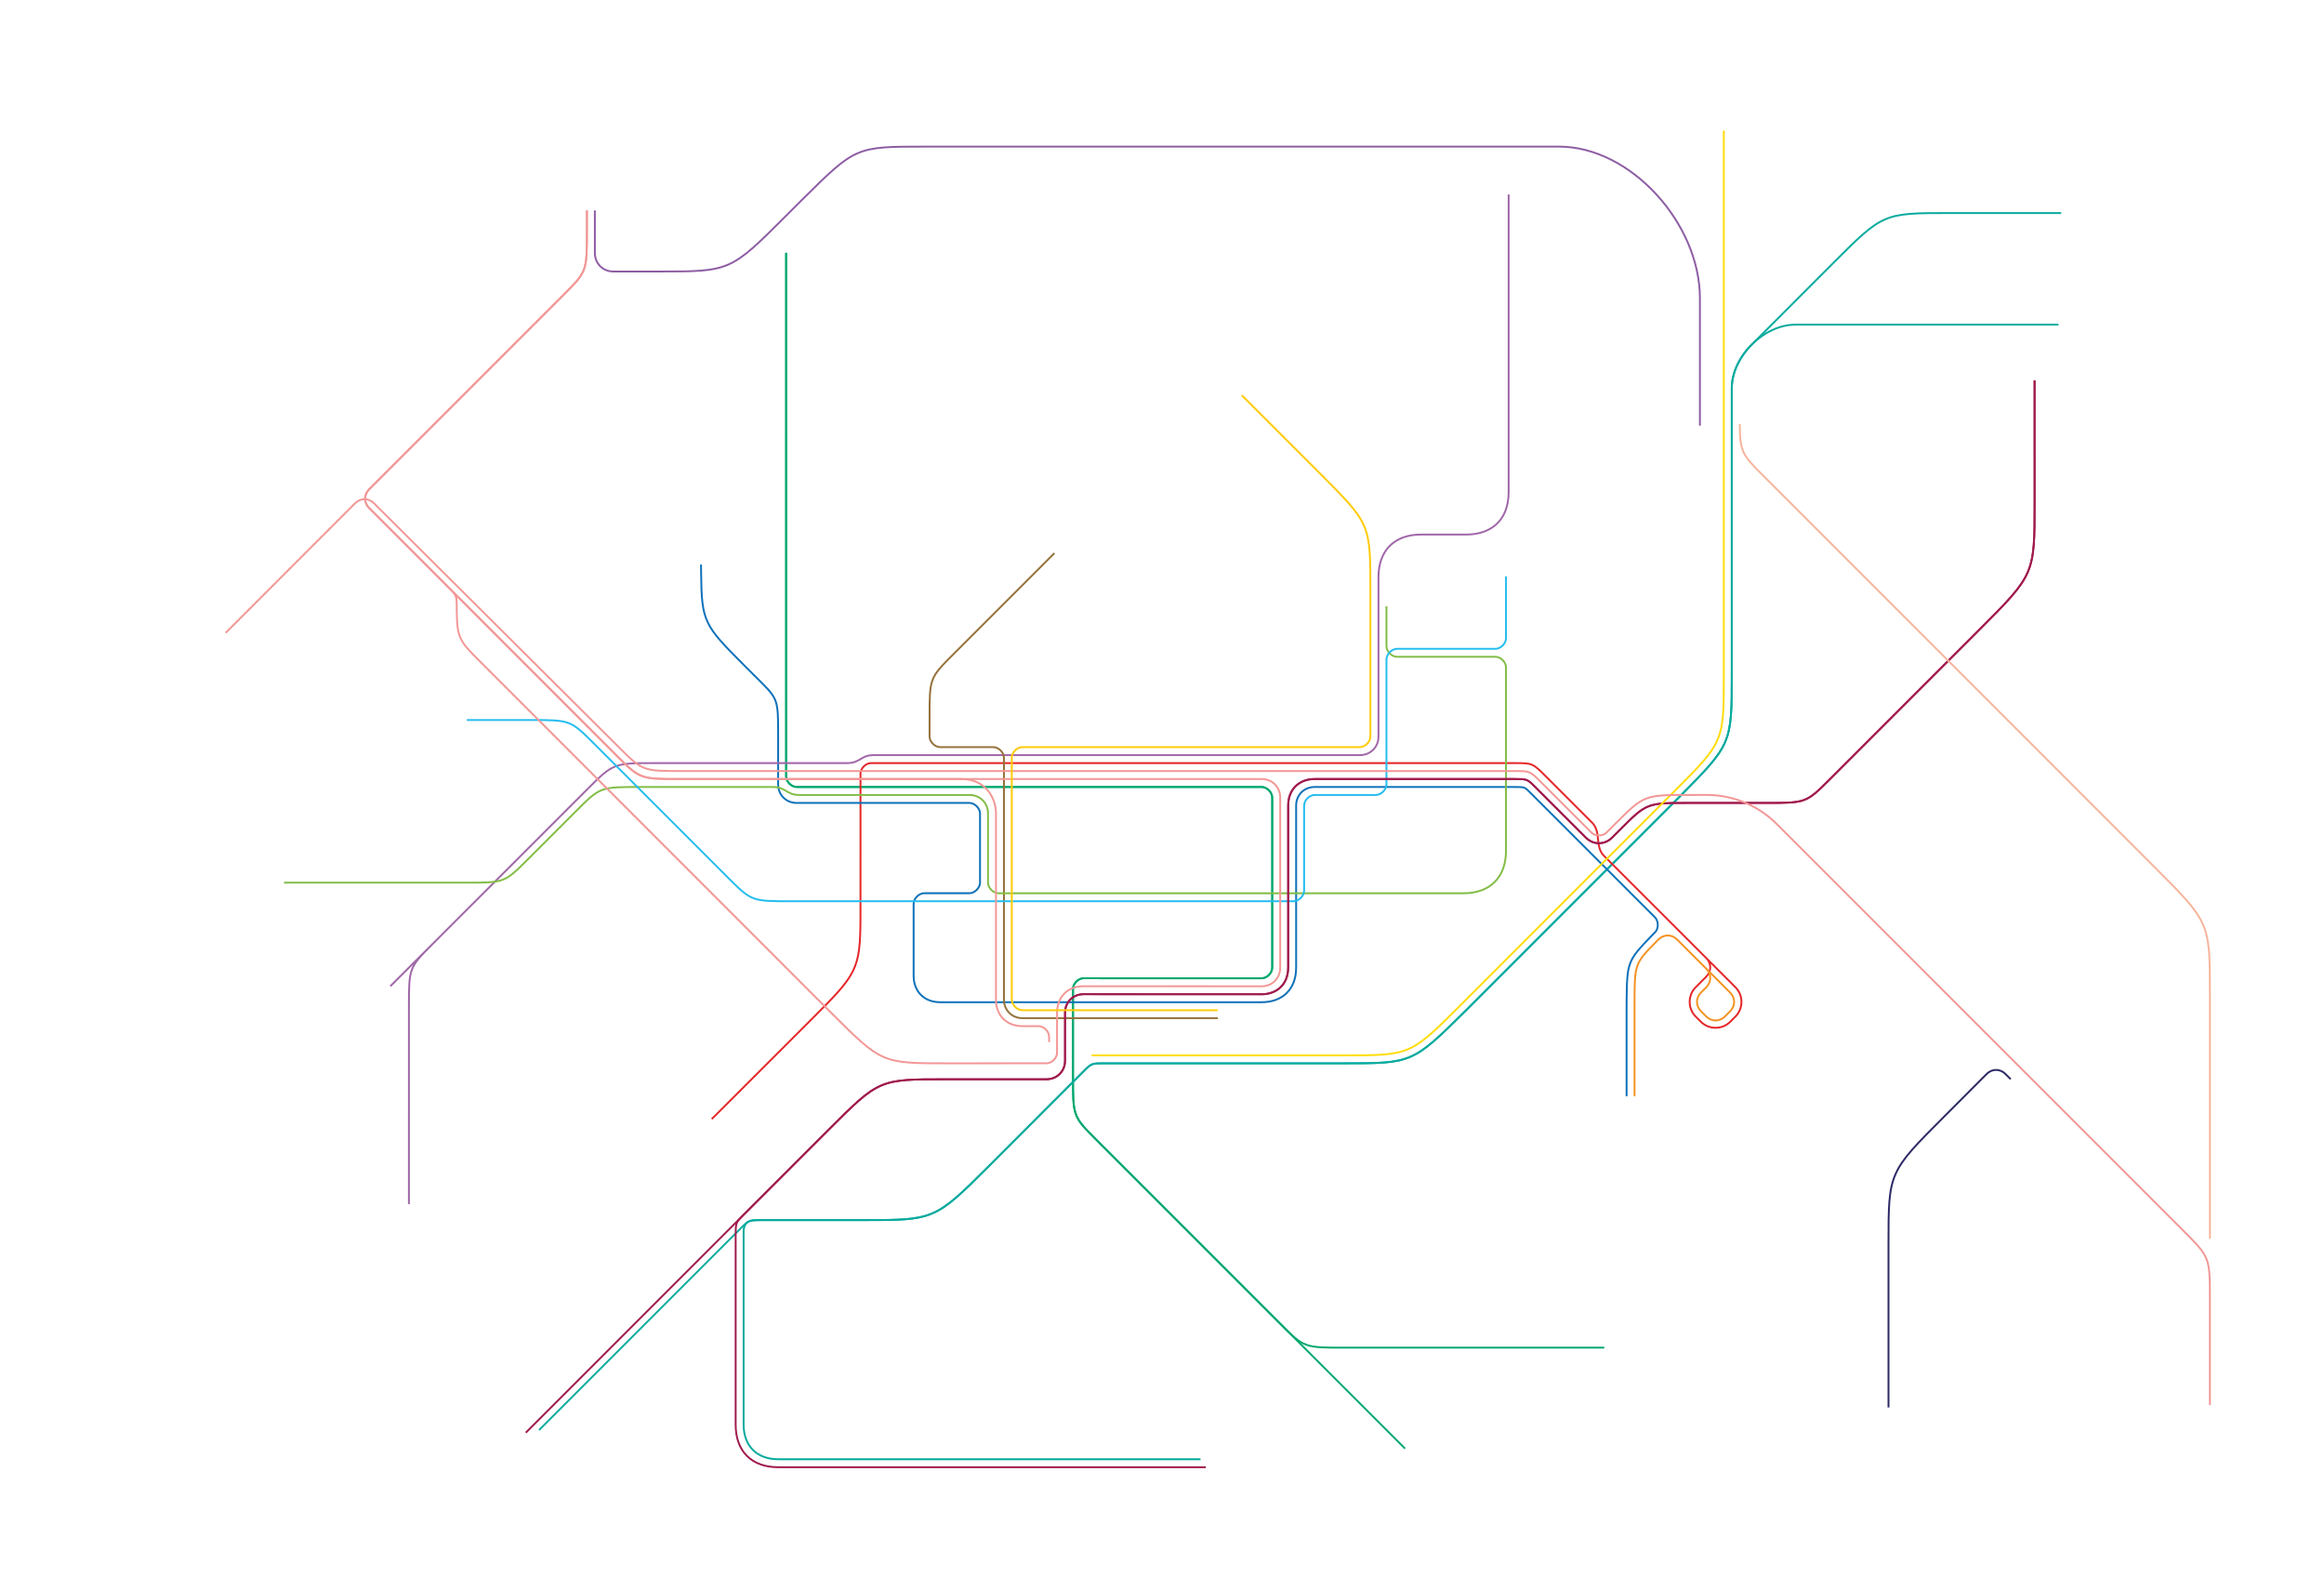<?xml version="1.0" encoding="utf-8"?>
<!-- Generator: Adobe Illustrator 16.0.4, SVG Export Plug-In . SVG Version: 6.00 Build 0)  -->
<!DOCTYPE svg PUBLIC "-//W3C//DTD SVG 1.1//EN" "http://www.w3.org/Graphics/SVG/1.1/DTD/svg11.dtd">
<svg version="1.1" id="READY" xmlns="http://www.w3.org/2000/svg" xmlns:xlink="http://www.w3.org/1999/xlink" x="0px" y="0px"
   width="1240px" height="841.89px" viewBox="0 0 1240 841.89" enable-background="new 0 0 1240 841.89" xml:space="preserve">
<path id="_S1" fill="none" stroke="#04A86E" stroke-miterlimit="22.926" d="M419.451,134.857l-0.006,279.259
  c0,2.834,2.834,5.669,5.669,5.669h248.031c2.834,0,5.67,2.835,5.67,5.669v90.709c0,2.834-2.835,5.67-5.669,5.67l-94.961-0.033
  c-2.834,0-5.669,2.834-5.669,5.67l-0.001,46.805c0,21.26,0,21.26,12.756,34.016l164.406,164.379"/>
<path id="_S11" fill="none" stroke="#04A86E" stroke-miterlimit="22.926" d="M419.451,134.857l-0.006,279.259
  c0,2.834,2.834,5.669,5.669,5.669h248.031c2.834,0,5.67,2.835,5.67,5.669v90.709c0,2.834-2.835,5.67-5.669,5.67l-94.961-0.033
  c-2.834,0-5.669,2.834-5.669,5.67l-0.001,46.805c0,21.26,0,21.26,12.756,34.016l97.796,97.795
  c12.756,12.758,12.756,12.758,34.015,12.758h138.898"/>
<path id="_S31" fill="none" stroke="#07AA9E" stroke-miterlimit="22.926" d="M1099.762,113.645h-59.528
  c-35.433-0.001-35.433-0.001-62.362,26.928l-42.237,42.273c-6.924,6.469-11.619,15.405-11.619,24.342v153.071
  c0,36.851-0.295,36.851-28.347,65.196L782.281,538.841c-28.647,28.354-28.69,28.354-65.196,28.346h-127.56
  c-7.087,0-7.087-0.033-11.339,4.219l-51.149,51.184c-28.232,28.221-28.894,28.221-66.488,28.221H406.69
  c-4.431,0-6.175,0.066-7.735,1.043c-1.379,0.863-2.186,3.031-2.186,4.627l-0.001,103.465c0,11.338,7.087,18.426,18.425,18.426
  h225.354"/>
<path id="_S32" fill="none" stroke="#07AA9E" stroke-miterlimit="22.926" d="M1098.344,173.172H958.029
  c-17.008,0-34.016,17.007-34.016,34.015v153.071c0,36.851-0.295,36.851-28.347,65.197L782.281,538.841
  c-28.647,28.354-28.69,28.354-65.196,28.346h-127.56c-7.087,0-7.087-0.033-11.339,4.219l-51.149,51.184
  c-28.232,28.221-28.894,28.221-66.488,28.221H406.69c-7.087,0-7.087,0-11.339,4.252L287.635,762.777"/>
<path id="_1" fill="none" stroke="#E52629" stroke-miterlimit="22.926" d="M379.761,596.912l52.44-52.4
  c25.187-25.188,26.818-26.816,26.922-55.91l0.008-75.901c0-2.835,2.835-5.669,5.669-5.669h342.993c9.922,0,9.922,0,17.008,7.087
  l24.682,24.682c5.011,5.01,1.326,12.703,6.338,17.715l70.164,70.107c4.252,4.252,4.252,11.34,0,15.592l-2.824,2.83
  c-4.252,4.252-11.339,4.252-15.591,0l-2.834-2.836c-4.252-4.252-4.252-11.34,0-15.592l5.659-5.662c2.834-2.836,2.834-7.088,0-9.922"
  />
<path id="_2" fill="none" stroke="#0D71B9" stroke-miterlimit="22.926" d="M867.889,584.763l-0.002-49.607
  c0.248-22.33,0.281-22.406,13.758-36.436l1.39-1.385c2.004-2.004,2.004-6.012,0-8.018l-66.736-66.697
  c-2.835-2.834-2.835-2.834-8.505-2.834l-106.3-0.001c-5.669,0-9.921,4.251-9.921,9.921v86.457c0,11.338-7.087,18.426-18.426,18.426
  H501.65c-8.504,0-14.173-5.67-14.173-14.174l-0.004-38.295c0-2.836,2.839-5.674,5.673-5.674l24.095-0.002
  c2.834,0,5.669-2.834,5.669-5.668v-36.818c0-2.834-2.834-5.67-5.669-5.67l-92.126,0.002c-5.669,0-9.921-4.252-9.921-9.921
  c0-5.67,0-4.252,0-25.512c0-21.26,0-19.843-12.756-32.599l-5.793-5.793c-20.926-20.938-22.273-22.878-22.545-48.565l-0.052-4.757"/>
<path id="_S2" fill="none" stroke="#A067A8" stroke-miterlimit="22.926" d="M804.957,103.723v158.74
  c0,15.591-9.921,22.678-22.677,22.678h-24.096c-14.172,0-22.676,8.504-22.676,22.677v85.039c0,5.669-4.252,9.921-9.922,9.921
  l-259.371,0.001c-7.086,0-7.086,4.252-14.173,4.252H349.996c-22.677,0-22.677,0-36.85,14.173L208.261,526.056l22.682-22.648
  c-12.756,12.756-12.756,12.756-12.756,34.018l-0.004,104.854"/>
<path id="_3" fill="none" stroke="#95723A" stroke-miterlimit="22.926" d="M562.597,295.062l-53.858,53.858
  c-12.756,12.756-12.756,12.756-12.756,34.016l-0.001,9.922c0,2.834,2.835,5.669,5.669,5.669h28.347c2.834,0,5.669,2.835,5.669,5.669
  v128.977c0,5.67,4.253,9.922,9.922,9.922l104.235-0.002"/>
<path id="_6" fill="none" stroke="#83BD47" stroke-miterlimit="22.926" d="M151.572,470.81h97.796c19.843,0,19.843,0,32.599-12.756
  l25.513-25.514c12.756-12.755,12.756-12.755,34.015-12.755h70.866c7.086,0,7.086,4.251,14.173,4.251h90.709
  c5.669,0,9.921,4.252,9.921,9.922v36.852c0,2.834,2.836,5.668,5.67,5.668h248.031c14.173,0,22.678-8.504,22.678-22.676v-97.796
  c0-2.834-2.834-5.669-5.67-5.669H745.43c-2.834,0-5.668-2.835-5.668-5.669v-21.26"/>
<path id="_5" fill="none" stroke="#25BDEF" stroke-miterlimit="22.926" d="M249.084,384.069H283.1c21.26,0,21.26,0,34.016,12.756
  l71.149,71.149c12.756,12.758,12.756,12.758,34.016,12.758l0.001-0.002h267.874c2.834,0,5.669-2.834,5.669-5.67v-45.354
  c0-2.834,2.835-5.67,5.669-5.67l32.6,0.002c2.834,0,5.67-2.835,5.67-5.67v-66.614c0-2.834,2.834-5.669,5.668-5.669h52.44
  c2.834,0,5.67-2.834,5.67-5.669l-0.002-32.975"/>
<path id="_S4" fill="none" stroke="#A01A4D" stroke-miterlimit="22.926" d="M280.548,764.195l161.574-161.574
  c26.93-26.93,26.93-26.93,62.363-26.93h53.812c5.714,0,9.967-4.252,9.967-9.922v-25.545c0-5.67,4.252-9.922,9.921-9.922l94.96,0.035
  c8.505,0,14.174-5.67,14.174-14.174v-86.459c0-8.503,5.669-14.172,14.173-14.172h106.301c7.086,0,7.086,0,11.338,4.252
  l27.004,26.999c4.008,4.008,10.021,4.008,14.029,0l4.32-4.32c14.173-14.174,14.173-14.174,36.852-14.174h41.102
  c21.261,0,21.261,0,34.018-12.756l79.369-79.37c29.765-29.764,29.765-29.764,29.765-68.031l-0.009-65.197"/>
<path id="_S41" fill="none" stroke="#A01A4D" stroke-miterlimit="22.926" d="M643.383,782.621H415.194
  c-14.173,0-22.677-8.504-22.677-22.678V659.312c0-7.09,0-7.086,4.251-11.338l45.354-45.354c26.93-26.93,26.93-26.93,62.363-26.93
  h53.812c5.714,0,9.967-4.252,9.967-9.922v-25.545c0-5.67,4.252-9.922,9.921-9.922l94.96,0.035c8.505,0,14.174-5.67,14.174-14.174
  v-86.459c0-8.503,5.669-14.172,14.173-14.172h106.3c7.087,0,7.087,0,11.339,4.252l27.004,26.999c4.008,4.008,10.021,4.008,14.03,0
  l4.319-4.32c14.173-14.174,14.173-14.174,36.852-14.174h41.102c21.261,0,21.261,0,34.017-12.756l79.37-79.37
  c29.765-29.764,29.765-29.764,29.765-68.031l-0.01-65.197"/>
<path id="_S3" fill="none" stroke="#FFDD09" stroke-miterlimit="22.926" d="M919.762,69.707v290.552c0,35.433,0,35.433-26.93,62.362
  L779.446,536.007c-26.929,26.928-26.929,26.93-62.361,26.928H582.438"/>
<path id="_S33" fill="none" stroke="#8D5DA3" stroke-miterlimit="22.926" d="M907.005,227.03v-68.032
  c0-39.684-36.851-80.787-75.118-80.787l-338.74-0.001c-36.581,0.012-36.592,0.023-65.197,28.348l-8.504,8.503
  c-29.764,29.764-29.764,29.764-68.031,29.764H327.32c-5.669,0-9.921-4.252-9.921-9.921v-22.678"/>
<path id="_S5" fill="none" stroke="#F29796" stroke-miterlimit="22.926" d="M1179.13,749.455V693.33
  c0-22.678,0-22.678-14.173-36.852l-216.851-216.85c-10.521-10.521-24.023-15.551-37.371-15.627l-9.4,0.035
  c-24.095,0-24.095,0-39.686,15.592l-4.487,4.486c-2.005,2.004-6.014,2.004-8.019,0l-27.178-27.166
  c-5.67-5.669-5.67-5.669-14.174-5.669l-443.622,0.001c-21.261,0-21.261,0-34.017-12.756l-130.68-130.137
  c-2.834-2.835-7.087-2.835-9.922,0l-69.161,69.194"/>
<path id="_S52" fill="none" stroke="#F29796" stroke-miterlimit="22.926" d="M559.761,555.849v-2.836
  c0-2.834-2.835-5.668-5.669-5.668h-8.504c-8.505,0-14.174-5.67-14.174-14.174v-99.213c0-8.504-5.67-18.425-18.426-18.425H362.753
  c-21.261,0-21.261,0-34.017-12.756L196.925,270.967c-2.834-2.835-2.834-7.087,0-9.922L300.39,157.581
  c12.756-12.756,12.756-12.756,12.756-34.016v-11.339"/>
<path id="_S51" fill="none" stroke="#F29796" stroke-miterlimit="22.926" d="M313.146,112.227v11.339c0,21.26,0,21.26-12.756,34.016
  L196.926,261.045c-2.834,2.835-2.834,7.087,0,9.922l131.812,131.811c12.756,12.756,12.756,12.756,34.017,12.756h310.394
  c5.67,0,9.922,4.252,9.922,9.921v90.709c0,5.67-4.252,9.922-9.922,9.922l-94.96-0.033c-8.504,0-14.174,5.67-14.174,14.174v21.26
  c0,2.867-2.835,5.701-5.669,5.67l-52.44,0.031c-35.434,0-35.434,0-62.362-26.928L256.453,353.171
  c-11.204-11.204-12.567-12.567-12.733-27.141c-0.009-0.883-0.021-1.205-0.021-1.205c0-7.087,0-7.087-4.253-11.339"/>
<path id="_8" fill="none" stroke="#F39323" stroke-miterlimit="22.926" d="M872.139,584.761v-49.605
  c0-20.43,0.002-21.229,11.318-32.576l1.426-1.469c2.834-2.834,7.086-2.834,9.92,0l28.347,28.348c2.835,2.834,2.835,7.088,0,9.922
  l-2.824,2.828c-2.834,2.834-7.086,2.834-9.921,0l-2.835-2.834c-2.834-2.836-2.834-7.088,0-9.922l2.825-2.828
  c2.834-2.836,2.834-7.088,0-9.922"/>
<path id="_S9" fill="none" stroke="#F7B49C" stroke-miterlimit="22.926" d="M1179.131,660.73V530.335
  c0-38.266,0-38.266-29.765-68.029L941.02,253.958c-11.359-11.36-12.604-12.603-12.738-27.758"/>
<path id="_S6" fill="none" stroke="#2C2965" stroke-miterlimit="22.926" d="M1072.828,575.658l-2.835-2.834
  c-2.834-2.834-7.086-2.834-9.921,0l-22.674,22.709c-29.765,29.766-29.765,29.766-29.765,68.033v87.188"/>
<path id="_4" fill="none" stroke="#FFCB04" stroke-miterlimit="22.926" d="M649.623,538.843H545.516
  c-2.834,0-5.669-2.836-5.669-5.67v-99.039v-0.535v-29.402c0-2.834,2.835-5.669,5.669-5.669l180.001-0.001
  c2.834,0,5.67-2.834,5.67-5.669l-0.002-77.953c0.002-35.433,0.002-35.433-26.928-62.362l-41.689-41.689"/>
</svg>
